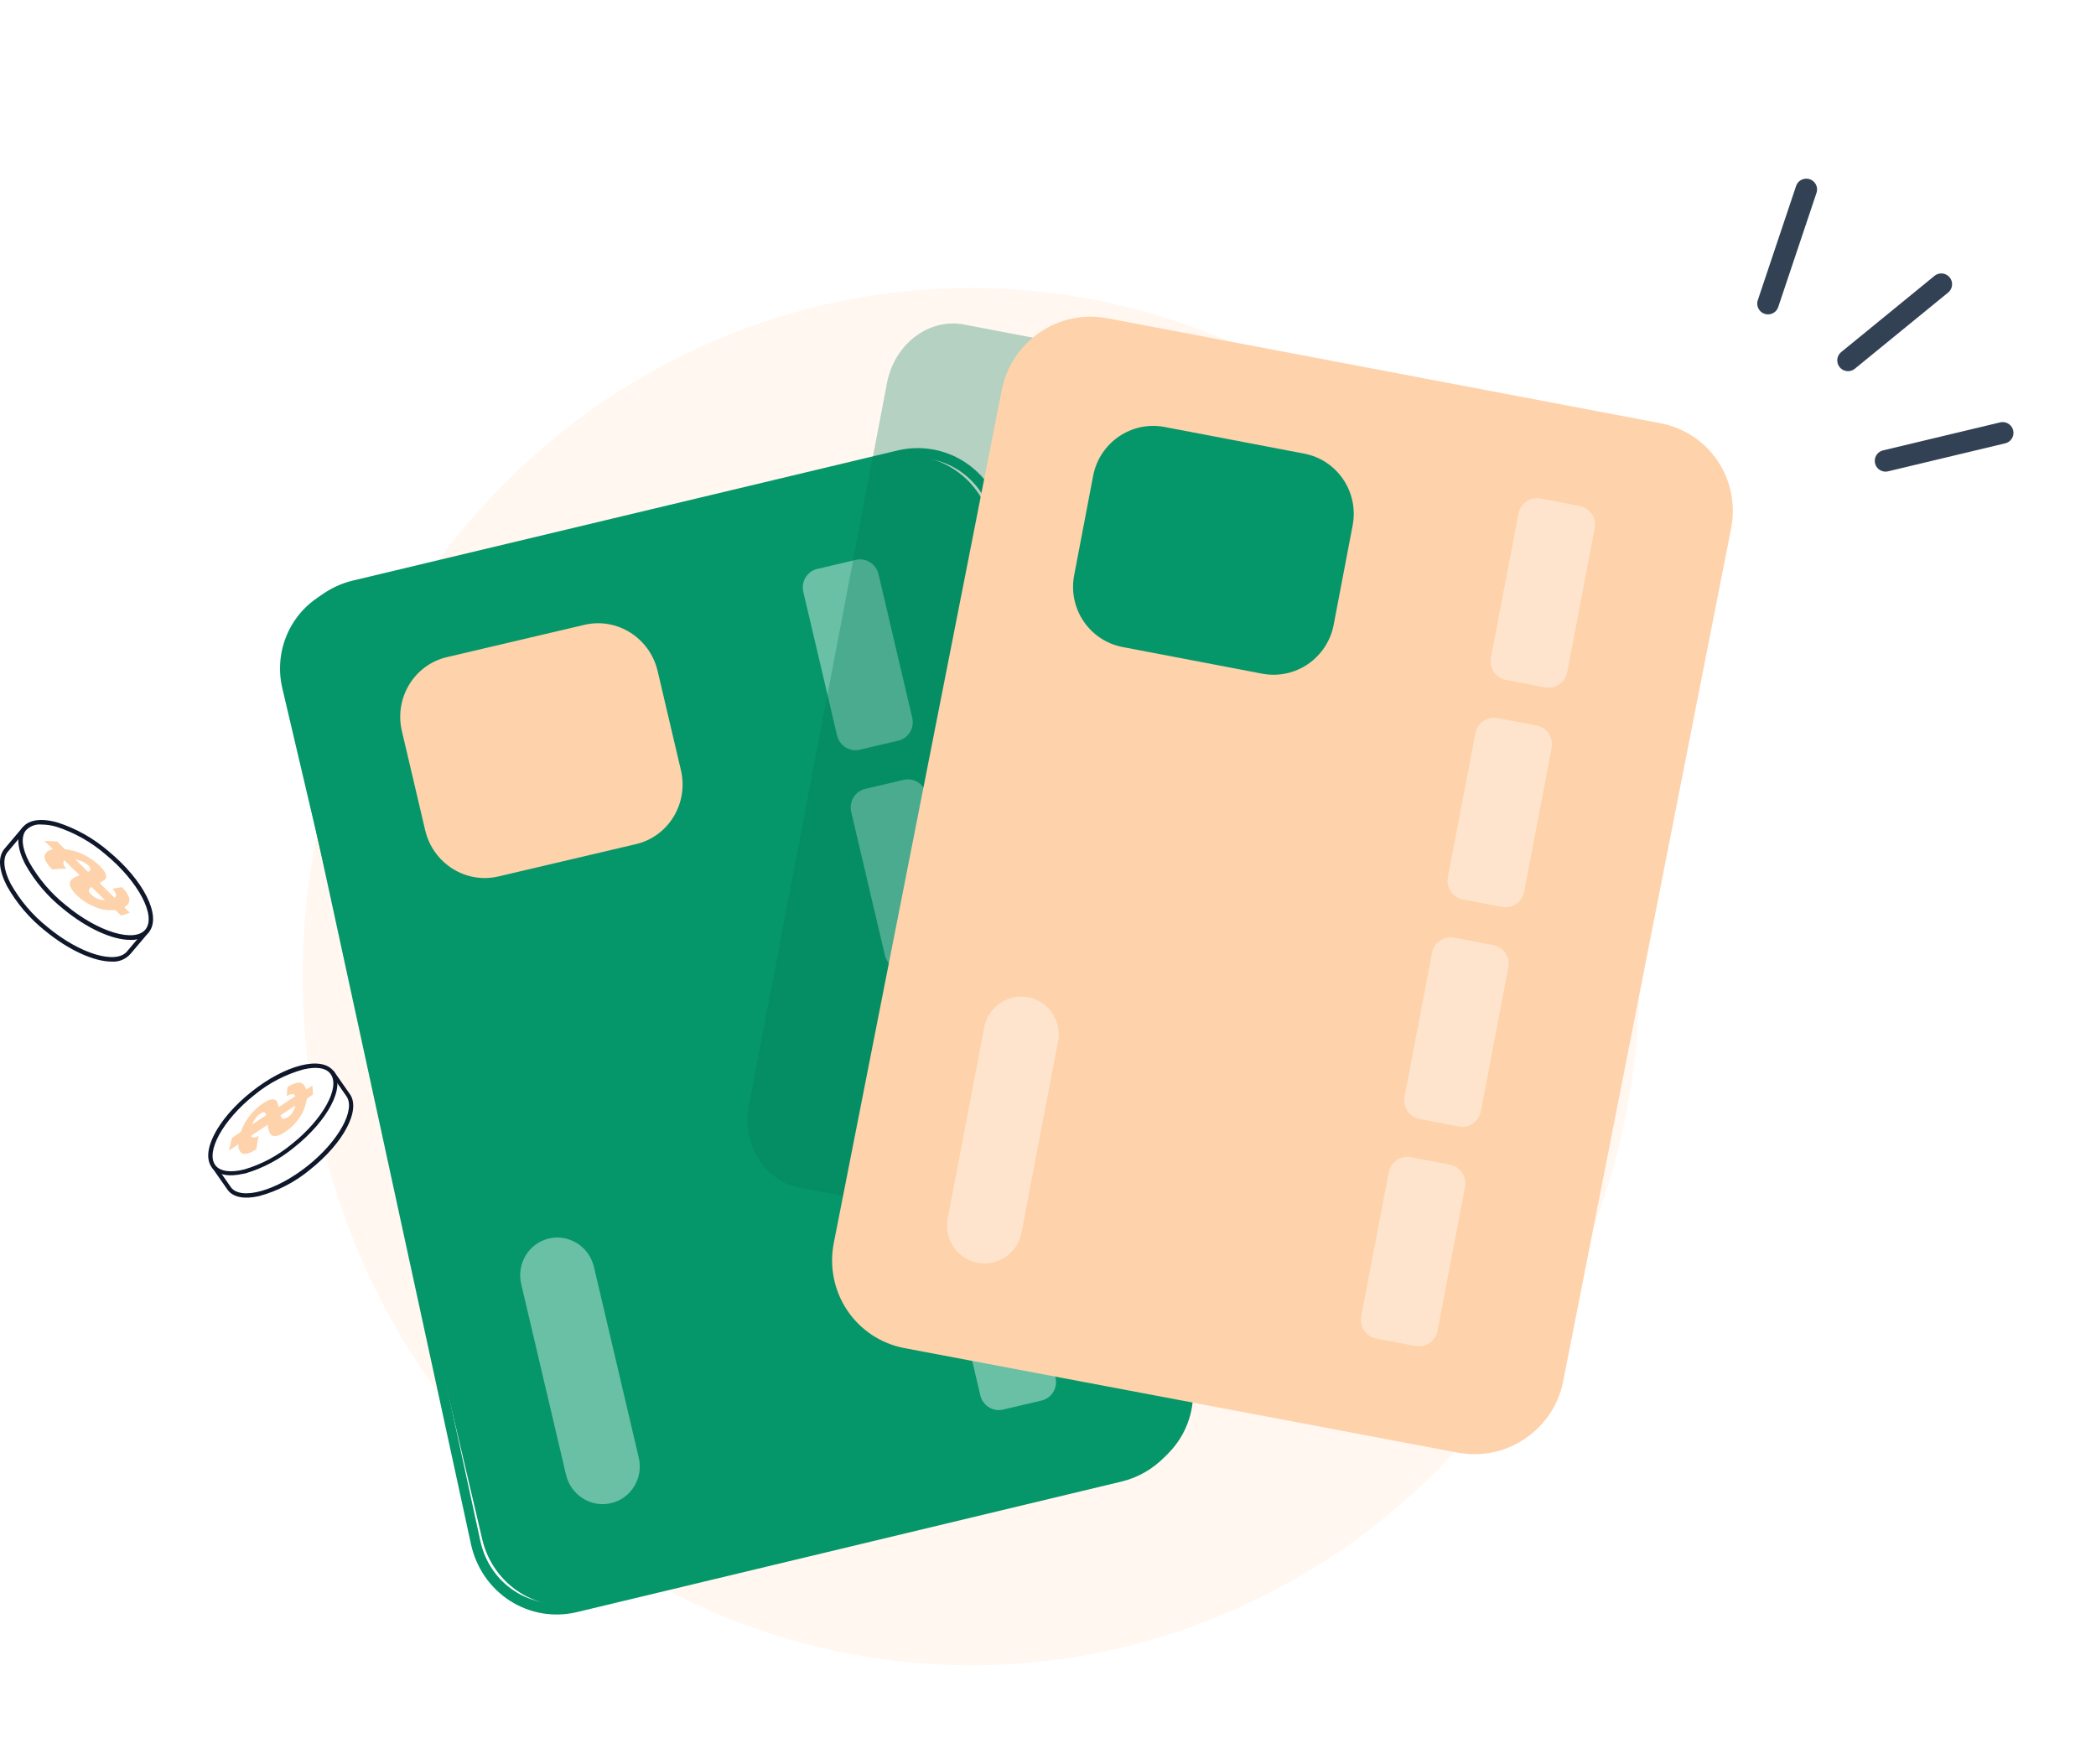 <svg xmlns="http://www.w3.org/2000/svg" xmlns:xlink="http://www.w3.org/1999/xlink" width="198.824"
    height="167.309" viewBox="0 0 198.824 167.309" fill="none">
    <ellipse cx="92.11" cy="92.641" rx="63.4" ry="65.32" fill="#FFF7F0">
    </ellipse>
    <path
        d="M107.06 139.953L55.355 152.1C51.073 153.106 46.773 150.389 45.749 146.032L26.783 65.297C25.76 60.941 28.401 56.593 32.683 55.587L84.388 43.441C88.67 42.435 92.97 45.152 93.994 49.508L112.96 130.243C113.983 134.6 111.342 138.947 107.06 139.953Z"
        fill="#059669">
    </path>
    <path
        d="M94.171 49.329C93.741 47.359 92.565 45.654 90.901 44.586C89.235 43.52 87.218 43.178 85.291 43.637L33.614 56.021C32.236 56.354 30.973 57.08 29.973 58.116C28.974 59.151 28.278 60.455 27.969 61.871C27.738 62.957 27.737 64.077 27.97 65.157L45.573 146.206C46.002 148.175 47.178 149.881 48.844 150.948C50.509 152.016 52.526 152.356 54.453 151.898L106.129 139.514C108.056 139.05 109.734 137.824 110.794 136.103C111.854 134.384 112.209 132.31 111.783 130.338L94.171 49.329ZM85.126 42.734C86.205 42.476 87.321 42.437 88.409 42.62C89.498 42.802 90.538 43.204 91.472 43.802C92.404 44.399 93.211 45.18 93.845 46.1C94.48 47.021 94.93 48.062 95.17 49.166L112.773 130.214C113.034 131.421 113.036 132.675 112.779 133.89C112.435 135.5 111.651 136.981 110.519 138.159C109.386 139.338 107.952 140.163 106.386 140.538L54.72 152.924C52.54 153.444 50.258 153.057 48.375 151.849C46.492 150.642 45.163 148.711 44.678 146.484L27.075 65.435C26.593 63.207 26.996 60.863 28.195 58.92C29.394 56.977 31.292 55.592 33.471 55.072L85.126 42.734Z"
        fill-rule="evenodd" fill="#059669">
    </path>
    <path
        d="M60.325 80.074L47.278 83.139C44.181 83.866 41.071 81.902 40.331 78.752L38.124 69.356C37.384 66.206 39.294 63.063 42.391 62.335L55.437 59.27C58.534 58.543 61.644 60.507 62.384 63.657L64.591 73.053C65.331 76.203 63.421 79.347 60.325 80.074Z"
        fill="#FED2AA">
    </path>
    <g opacity="0.4">
        <path
            d="M57.966 142.59C56.06 143.038 54.145 141.829 53.69 139.891L49.441 121.803C48.986 119.865 50.162 117.931 52.068 117.483C53.974 117.035 55.888 118.244 56.343 120.182L60.592 138.27C61.048 140.208 59.872 142.142 57.966 142.59Z"
            fill="#FFFFFF">
        </path>
    </g>
    <g opacity="0.4">
        <path
            d="M85.212 70.26L81.553 71.12C80.593 71.345 79.629 70.736 79.399 69.758L76.201 56.145C75.971 55.167 76.564 54.192 77.524 53.967L81.182 53.107C82.142 52.882 83.107 53.491 83.337 54.468L86.535 68.082C86.764 69.06 86.172 70.035 85.212 70.26Z"
            fill="#FFFFFF">
        </path>
    </g>
    <g opacity="0.4">
        <path
            d="M89.755 91.127L86.096 91.987C85.136 92.212 84.172 91.603 83.942 90.626L80.744 77.012C80.514 76.034 81.107 75.059 82.067 74.834L85.725 73.974C86.685 73.749 87.65 74.358 87.88 75.335L91.078 88.949C91.307 89.927 90.715 90.902 89.755 91.127Z"
            fill="#FFFFFF">
        </path>
    </g>
    <g opacity="0.4">
        <path
            d="M94.278 111.991L90.62 112.851C89.66 113.076 88.695 112.467 88.466 111.49L85.268 97.876C85.038 96.898 85.631 95.923 86.591 95.698L90.249 94.838C91.209 94.612 92.174 95.222 92.403 96.199L95.602 109.813C95.831 110.791 95.239 111.766 94.278 111.991Z"
            fill="#FFFFFF">
        </path>
    </g>
    <g opacity="0.4">
        <path
            d="M98.802 132.854L95.144 133.714C94.184 133.939 93.219 133.33 92.99 132.353L89.792 118.739C89.562 117.761 90.154 116.786 91.115 116.561L94.773 115.701C95.733 115.476 96.698 116.085 96.927 117.062L100.126 130.676C100.355 131.654 99.763 132.629 98.802 132.854Z"
            fill="#FFFFFF">
        </path>
    </g>
    <g filter="url(#filter_qapGv4c3Jd)">
        <path
            d="M116.093 120.335L75.825 112.646C72.49 112.009 70.359 108.497 71.064 104.802L84.14 36.323C84.845 32.628 88.121 30.148 91.455 30.785L131.724 38.474C135.059 39.11 137.19 42.623 136.484 46.318L123.409 114.796C122.703 118.492 119.428 120.971 116.093 120.335Z"
            fill="#047857" fill-opacity="0.3">
        </path>
    </g>
    <path
        d="M138.614 137.378L86.141 127.359C81.796 126.53 78.95 122.313 79.785 117.942L95.251 36.941C96.086 32.57 100.285 29.699 104.63 30.529L157.103 40.548C161.448 41.377 164.294 45.594 163.459 49.965L147.993 130.966C147.158 135.337 142.959 138.208 138.614 137.378Z"
        fill="#FED2AA">
    </path>
    <path
        d="M147.321 130.736L163.228 49.852C163.613 47.885 163.206 45.852 162.096 44.199C160.985 42.546 159.262 41.409 157.304 41.036L104.782 31.11C103.38 30.848 101.928 30.991 100.596 31.523C99.265 32.054 98.107 32.954 97.26 34.116C96.616 35.008 96.171 36.026 95.957 37.104L80.027 118.02C79.641 119.987 80.048 122.02 81.159 123.673C82.27 125.327 83.993 126.464 85.951 126.836L138.472 136.761C140.431 137.13 142.464 136.703 144.123 135.573C145.782 134.444 146.931 132.704 147.321 130.736ZM95.023 36.99C95.463 34.766 96.763 32.8 98.639 31.525C100.514 30.25 102.812 29.768 105.026 30.188L157.511 40.147C158.607 40.355 159.651 40.777 160.581 41.389C161.512 42.002 162.311 42.794 162.933 43.72C163.556 44.645 163.989 45.686 164.209 46.783C164.428 47.88 164.43 49.011 164.213 50.113L148.282 131.029C148.044 132.234 147.549 133.375 146.83 134.374C145.874 135.697 144.564 136.722 143.054 137.33C141.542 137.937 139.894 138.099 138.302 137.798L85.789 127.879C83.575 127.458 81.626 126.171 80.37 124.3C79.114 122.43 78.655 120.13 79.092 117.906L95.023 36.99Z"
        fill-rule="evenodd" fill="#FED2AA">
    </path>
    <path
        d="M119.728 63.903L106.49 61.376C103.349 60.776 101.291 57.727 101.894 54.567L103.694 45.139C104.298 41.979 107.334 39.903 110.476 40.503L123.714 43.03C126.855 43.63 128.913 46.679 128.31 49.839L126.51 59.267C125.906 62.427 122.87 64.503 119.728 63.903Z"
        fill="#059669">
    </path>
    <g opacity="0.4">
        <path
            d="M92.726 119.782C90.792 119.413 89.525 117.538 89.897 115.593L93.361 97.449C93.732 95.505 95.601 94.228 97.535 94.597C99.469 94.967 100.736 96.842 100.364 98.786L96.9 116.931C96.529 118.875 94.66 120.152 92.726 119.782Z"
            fill="#FFFFFF">
        </path>
    </g>
    <g opacity="0.4">
        <path
            d="M146.563 65.203L142.852 64.495C141.878 64.309 141.24 63.363 141.427 62.383L144.035 48.724C144.222 47.743 145.164 47.099 146.138 47.286L149.849 47.994C150.823 48.18 151.462 49.126 151.274 50.106L148.666 63.765C148.479 64.745 147.538 65.389 146.563 65.203Z"
            fill="#FFFFFF">
        </path>
    </g>
    <g opacity="0.4">
        <path
            d="M142.477 86.032L138.766 85.324C137.791 85.138 137.153 84.192 137.341 83.212L139.949 69.553C140.136 68.573 141.077 67.929 142.052 68.115L145.763 68.823C146.737 69.009 147.375 69.955 147.188 70.935L144.58 84.594C144.393 85.575 143.451 86.218 142.477 86.032Z"
            fill="#FFFFFF">
        </path>
    </g>
    <g opacity="0.4">
        <path
            d="M138.368 106.858L134.657 106.149C133.683 105.963 133.045 105.017 133.232 104.037L135.84 90.378C136.027 89.398 136.969 88.754 137.943 88.94L141.654 89.648C142.629 89.835 143.267 90.78 143.079 91.761L140.471 105.419C140.284 106.4 139.343 107.044 138.368 106.858Z"
            fill="#FFFFFF">
        </path>
    </g>
    <g opacity="0.4">
        <path
            d="M134.26 127.683L130.549 126.974C129.575 126.788 128.937 125.843 129.124 124.862L131.732 111.204C131.919 110.223 132.861 109.579 133.835 109.765L137.546 110.474C138.52 110.66 139.158 111.605 138.971 112.586L136.363 126.244C136.176 127.225 135.234 127.869 134.26 127.683Z"
            fill="#FFFFFF">
        </path>
    </g>
    <path
        d="M13.97 88.287L12.233 90.341C11.126 91.768 7.607 90.768 4.382 88.1C1.157 85.431 -0.568 82.126 0.551 80.695L2.292 78.641L13.97 88.287Z"
        fill="#FFFFFF">
    </path>
    <path
        d="M0.654 84.039C-0.112 82.557 -0.208 81.327 0.381 80.567L2.126 78.504C2.161 78.463 2.211 78.437 2.264 78.432C2.317 78.427 2.37 78.444 2.412 78.478L14.101 88.11C14.123 88.127 14.142 88.148 14.155 88.174C14.169 88.199 14.177 88.226 14.179 88.255C14.184 88.314 14.166 88.372 14.13 88.417L12.389 90.472C12.165 90.729 11.886 90.929 11.575 91.058C11.264 91.187 10.928 91.241 10.594 91.215C8.936 91.215 6.544 90.16 4.252 88.272C2.797 87.115 1.575 85.678 0.654 84.039ZM12.074 90.22L13.674 88.323L2.304 78.94L0.7 80.849C0.232 81.451 0.348 82.557 1.019 83.839C1.913 85.428 3.1 86.823 4.513 87.943C7.593 90.506 11.054 91.527 12.074 90.22Z"
        fill-rule="evenodd" fill="#0F172A">
    </path>
    <path
        d="M10.166 80.902C13.442 83.509 15.186 86.768 14.061 88.181C12.937 89.594 9.37 88.627 6.094 86.02C2.818 83.413 1.074 80.155 2.199 78.742C3.323 77.328 6.89 78.296 10.166 80.902Z"
        fill="#FFFFFF">
    </path>
    <path
        d="M13.32 88.997C13.007 89.127 12.67 89.181 12.334 89.155C10.676 89.155 8.28 88.1 5.996 86.217C4.539 85.061 3.315 83.624 2.394 81.984C1.627 80.502 1.532 79.272 2.125 78.512C2.713 77.752 3.903 77.576 5.47 78.025C7.224 78.592 8.853 79.508 10.266 80.72C13.636 83.5 15.335 86.883 14.137 88.408C13.912 88.666 13.632 88.868 13.32 88.997ZM2.763 81.766C3.656 83.356 4.841 84.75 6.253 85.871C9.333 88.433 12.798 89.454 13.814 88.147C14.829 86.84 13.088 83.581 10.004 81.04C8.636 79.864 7.058 78.976 5.358 78.426C4.891 78.288 4.409 78.216 3.924 78.213C3.652 78.186 3.379 78.223 3.123 78.321C2.868 78.419 2.637 78.574 2.448 78.777C1.971 79.387 2.087 80.485 2.763 81.766Z"
        fill-rule="evenodd" fill="#0F172A">
    </path>
    <path
        d="M6.981 80.709C7.635 80.89 8.252 81.188 8.805 81.589C9.151 81.831 9.464 82.118 9.738 82.444C9.91 82.62 10.024 82.847 10.065 83.093C10.074 83.18 10.056 83.267 10.014 83.344C9.973 83.42 9.91 83.482 9.833 83.52C9.713 83.605 9.58 83.682 9.448 83.767L10.874 85.164C11.118 84.985 11.01 84.681 10.675 84.31L11.549 84.156C11.815 84.394 12.032 84.685 12.188 85.01C12.253 85.133 12.282 85.273 12.269 85.412C12.257 85.552 12.204 85.684 12.117 85.792C12.03 85.89 11.91 85.976 11.802 86.074L12.32 86.582L11.491 86.851L10.961 86.334C10.704 86.334 10.463 86.334 10.198 86.334C9.687 86.284 9.188 86.139 8.727 85.907C8.1 85.622 7.536 85.21 7.069 84.694C6.592 84.156 6.488 83.733 6.783 83.447C6.979 83.273 7.207 83.141 7.454 83.058L7.554 83.02L6.107 81.611L6.065 81.611C6.033 81.702 6.01 81.796 5.999 81.892C6.046 82.085 6.152 82.258 6.302 82.384L4.946 82.469C4.839 82.35 4.731 82.234 4.635 82.119C4.287 81.692 4.155 81.337 4.262 81.06C4.333 80.926 4.436 80.812 4.56 80.729C4.685 80.646 4.827 80.597 4.975 80.585C5.021 80.585 5.021 80.56 4.975 80.513C4.714 80.265 4.457 80.013 4.2 79.761L5.411 79.821L6.169 80.564L6.256 80.564C6.501 80.611 6.733 80.645 6.981 80.709ZM7.127 81.5L8.353 82.704C8.465 82.64 8.577 82.589 8.594 82.473C8.623 82.26 8.179 81.854 7.723 81.683C7.529 81.606 7.342 81.564 7.127 81.5ZM9.97 85.391L8.685 84.135C8.557 84.242 8.391 84.323 8.424 84.523C8.457 84.724 8.909 85.143 9.327 85.288C9.533 85.364 9.751 85.399 9.97 85.391Z"
        fill-rule="evenodd" fill="#FED2AA">
    </path>
    <path
        d="M31.505 101.72L32.981 103.833C34.024 105.209 32.357 108.316 29.259 110.78C26.162 113.245 22.798 114.122 21.752 112.751L20.275 110.634L31.505 101.72Z"
        fill="#FFFFFF">
    </path>
    <path
        d="M20.55 110.677L21.913 112.633C22.869 113.887 26.179 112.968 29.15 110.616C32.12 108.264 33.798 105.218 32.835 103.948L31.478 101.999L20.55 110.677ZM24.574 113.46C23.23 113.767 22.146 113.599 21.608 112.89L20.126 110.77C20.097 110.727 20.084 110.674 20.091 110.622C20.098 110.57 20.124 110.523 20.163 110.491L31.397 101.577C31.418 101.561 31.443 101.549 31.469 101.543C31.494 101.537 31.521 101.537 31.547 101.543C31.574 101.547 31.599 101.557 31.622 101.572C31.645 101.587 31.665 101.606 31.681 101.628L33.156 103.742C34.28 105.22 32.632 108.393 29.395 110.964C27.98 112.133 26.337 112.984 24.574 113.46Z"
        fill-rule="evenodd" fill="#0F172A">
    </path>
    <path
        d="M31.583 101.815C32.633 103.185 30.937 106.248 27.795 108.658C24.652 111.067 21.253 111.911 20.203 110.541C19.153 109.171 20.849 106.108 23.992 103.698C27.134 101.289 30.533 100.446 31.583 101.815Z"
        fill="#FFFFFF">
    </path>
    <path
        d="M31.654 101.615C32.783 103.1 31.135 106.272 27.899 108.842C26.541 109.961 24.979 110.796 23.302 111.3L23.081 111.342C21.695 111.659 20.649 111.457 20.115 110.772C18.968 109.296 20.634 106.115 23.87 103.549C27.107 100.983 30.524 100.13 31.654 101.615ZM20.435 110.541C20.885 111.128 21.904 111.261 23.211 110.921C24.838 110.433 26.352 109.622 27.667 108.534C30.627 106.193 32.313 103.137 31.351 101.867C30.906 101.27 29.976 101.171 28.806 101.438C27.093 101.907 25.499 102.736 24.123 103.874C21.163 106.215 19.476 109.271 20.435 110.541Z"
        fill-rule="evenodd" fill="#0F172A">
    </path>
    <path
        d="M24.022 107.906C24.206 107.907 24.384 107.845 24.529 107.731L24.311 109.029C24.179 109.105 24.054 109.179 23.93 109.241C23.471 109.479 23.121 109.526 22.892 109.358C22.789 109.261 22.71 109.14 22.663 109.006C22.616 108.872 22.602 108.728 22.623 108.587C22.614 108.548 22.612 108.54 22.556 108.578L21.709 109.142L22.006 107.93L22.84 107.377L22.875 107.299C22.97 107.077 23.042 106.844 23.162 106.642C23.468 106.067 23.872 105.552 24.353 105.122C24.648 104.85 24.976 104.618 25.33 104.433C25.527 104.313 25.758 104.26 25.988 104.283C26.065 104.296 26.137 104.333 26.194 104.388C26.251 104.443 26.291 104.514 26.31 104.592C26.341 104.73 26.402 104.87 26.447 105.014L28.016 103.977C27.904 103.703 27.613 103.736 27.204 103.971L27.259 103.127C27.535 102.928 27.849 102.789 28.181 102.716C28.307 102.681 28.442 102.687 28.565 102.733C28.689 102.779 28.796 102.864 28.872 102.974C28.943 103.094 29.007 103.219 29.062 103.347L29.632 102.971L29.696 103.817L29.117 104.207C29.059 104.45 29.015 104.68 28.942 104.93C28.791 105.403 28.557 105.844 28.252 106.231C27.862 106.761 27.369 107.201 26.802 107.524C26.214 107.858 25.813 107.858 25.617 107.516C25.503 107.291 25.433 107.045 25.412 106.793C25.404 106.758 25.395 106.722 25.388 106.691L23.807 107.747L23.783 107.781C23.857 107.834 23.937 107.876 24.022 107.906ZM25.243 105.788C25.216 105.669 25.188 105.547 25.085 105.508C24.902 105.433 24.442 105.759 24.184 106.155C24.077 106.321 23.998 106.489 23.899 106.678L25.243 105.788ZM27.788 105.46C27.901 105.281 27.979 105.081 28.018 104.871L26.605 105.797C26.675 105.943 26.711 106.118 26.9 106.145C27.087 106.1 27.262 106.016 27.415 105.898C27.567 105.78 27.695 105.631 27.788 105.46Z"
        fill-rule="evenodd" fill="#FED2AA">
    </path>
    <path stroke="rgba(51, 65, 85, 1)" stroke-width="2.043" stroke-linecap="round"
        d="M175.303 34.186L184.15 26.959">
    </path>
    <path stroke="rgba(51, 65, 85, 1)" stroke-width="2.043" stroke-linecap="round"
        d="M167.711 28.8L171.343 17.969">
    </path>
    <path stroke="rgba(51, 65, 85, 1)" stroke-width="2.043" stroke-linecap="round"
        d="M189.972 41.06L178.861 43.716">
    </path>
    <defs>
        <filter id="filter_qapGv4c3Jd" x="50.93" y="10.685" width="105.689" height="129.749"
            filterUnits="userSpaceOnUse" color-interpolation-filters="sRGB">
            <feFlood flood-opacity="0" result="feFloodId_qapGv4c3Jd" />
            <feBlend mode="normal" in="SourceGraphic" in2="feFloodId_qapGv4c3Jd" result="shape" />
            <feGaussianBlur result="gaussian_blur_qapGv4c3Jd" stdDeviation="10" />
        </filter>
    </defs>
</svg>
